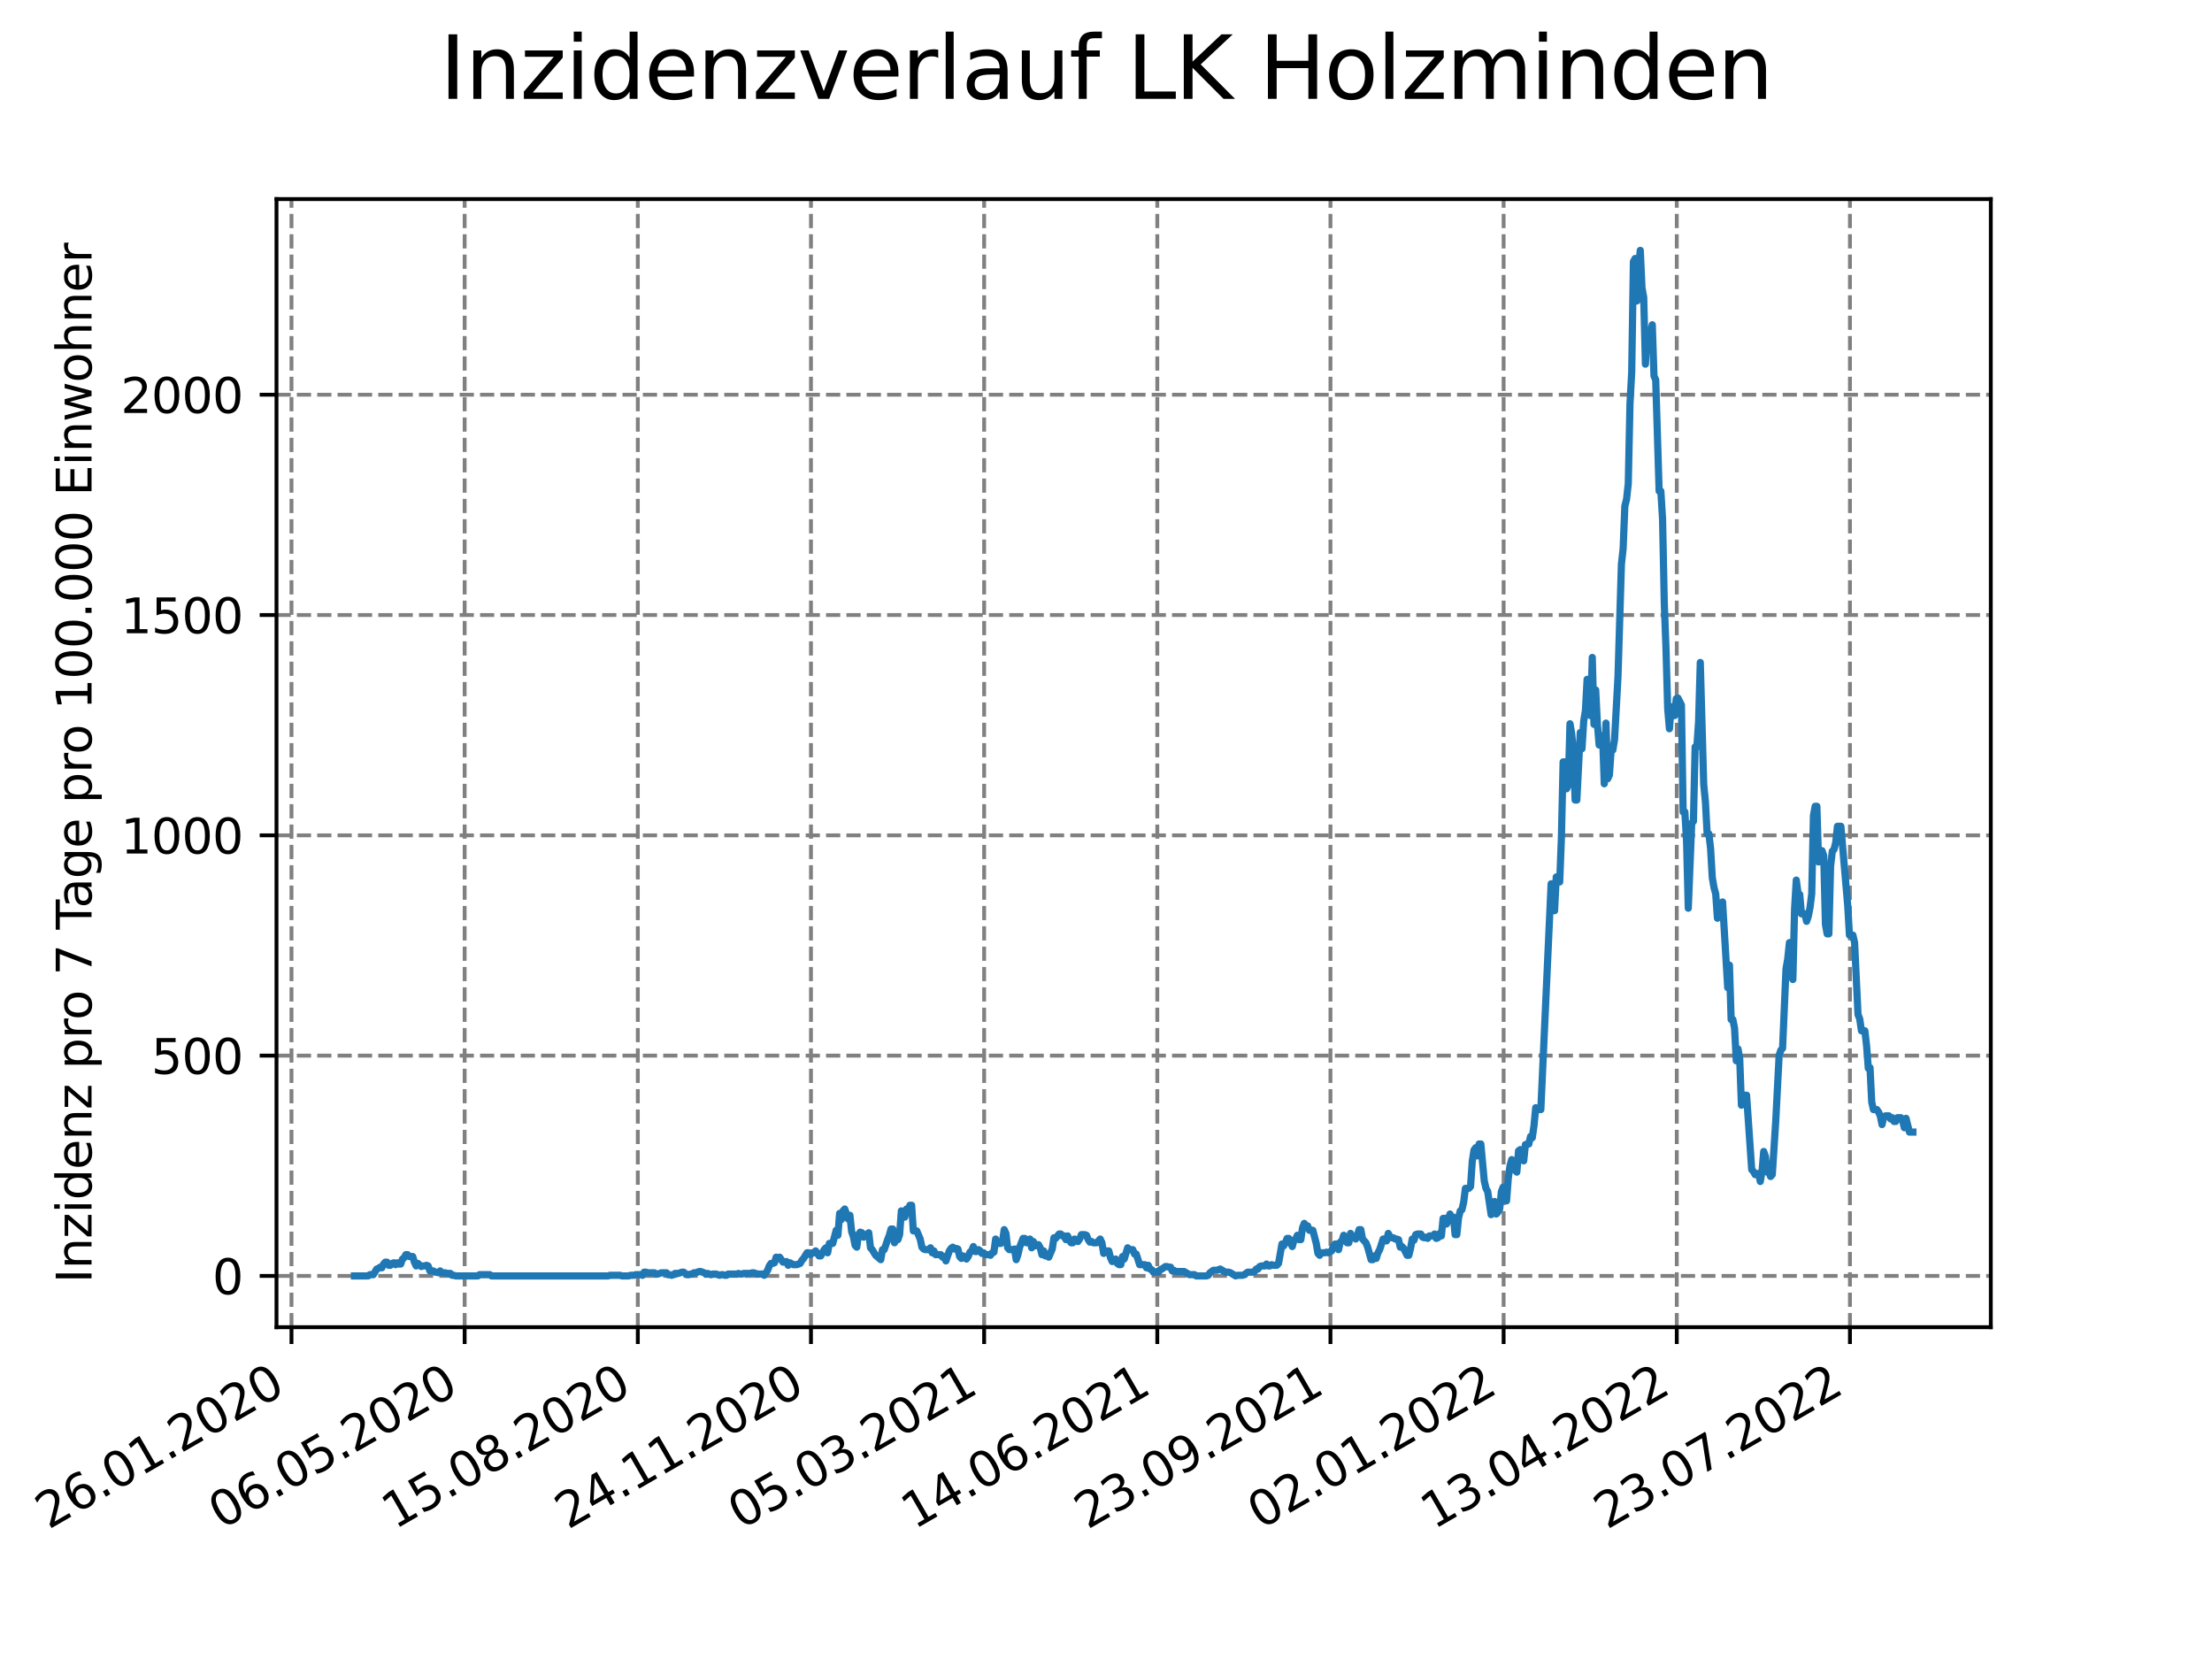 <?xml version="1.0" encoding="utf-8" standalone="no"?>
<!DOCTYPE svg PUBLIC "-//W3C//DTD SVG 1.1//EN"
  "http://www.w3.org/Graphics/SVG/1.1/DTD/svg11.dtd">
<svg xmlns:xlink="http://www.w3.org/1999/xlink" width="460.8pt" height="345.6pt" viewBox="0 0 460.8 345.6" xmlns="http://www.w3.org/2000/svg" version="1.1">
 <defs>
  <style type="text/css">*{stroke-linejoin: round; stroke-linecap: butt}</style>
 </defs>
 <g id="figure_1">
  <g id="patch_1">
   <path d="M 0 345.6 
L 460.8 345.6 
L 460.8 0 
L 0 0 
z
" style="fill: #ffffff"/>
  </g>
  <g id="axes_1">
   <g id="patch_2">
    <path d="M 57.6 276.48 
L 414.72 276.48 
L 414.72 41.472 
L 57.6 41.472 
z
" style="fill: #ffffff"/>
   </g>
   <g id="matplotlib.axis_1">
    <g id="xtick_1">
     <g id="line2d_1">
      <path d="M 60.722 276.48 
L 60.722 41.472 
" clip-path="url(#pe67f1ae8b0)" style="fill: none; stroke-dasharray: 2.96,1.28; stroke-dashoffset: 0; stroke: #808080; stroke-width: 0.8"/>
     </g>
     <g id="line2d_2">
      <defs>
       <path id="m064f3cd9ac" d="M 0 0 
L 0 3.5 
" style="stroke: #000000; stroke-width: 0.8"/>
      </defs>
      <g>
       <use xlink:href="#m064f3cd9ac" x="60.722" y="276.48" style="stroke: #000000; stroke-width: 0.8"/>
      </g>
     </g>
     <g id="text_1">
      <!-- 26.01.2020 -->
      <g transform="translate(10.097 318.689)rotate(-30)scale(0.1 -0.1)">
       <defs>
        <path id="DejaVuSans-32" d="M 1228 531 
L 3431 531 
L 3431 0 
L 469 0 
L 469 531 
Q 828 903 1448 1529 
Q 2069 2156 2228 2338 
Q 2531 2678 2651 2914 
Q 2772 3150 2772 3378 
Q 2772 3750 2511 3984 
Q 2250 4219 1831 4219 
Q 1534 4219 1204 4116 
Q 875 4013 500 3803 
L 500 4441 
Q 881 4594 1212 4672 
Q 1544 4750 1819 4750 
Q 2544 4750 2975 4387 
Q 3406 4025 3406 3419 
Q 3406 3131 3298 2873 
Q 3191 2616 2906 2266 
Q 2828 2175 2409 1742 
Q 1991 1309 1228 531 
z
" transform="scale(0.016)"/>
        <path id="DejaVuSans-36" d="M 2113 2584 
Q 1688 2584 1439 2293 
Q 1191 2003 1191 1497 
Q 1191 994 1439 701 
Q 1688 409 2113 409 
Q 2538 409 2786 701 
Q 3034 994 3034 1497 
Q 3034 2003 2786 2293 
Q 2538 2584 2113 2584 
z
M 3366 4563 
L 3366 3988 
Q 3128 4100 2886 4159 
Q 2644 4219 2406 4219 
Q 1781 4219 1451 3797 
Q 1122 3375 1075 2522 
Q 1259 2794 1537 2939 
Q 1816 3084 2150 3084 
Q 2853 3084 3261 2657 
Q 3669 2231 3669 1497 
Q 3669 778 3244 343 
Q 2819 -91 2113 -91 
Q 1303 -91 875 529 
Q 447 1150 447 2328 
Q 447 3434 972 4092 
Q 1497 4750 2381 4750 
Q 2619 4750 2861 4703 
Q 3103 4656 3366 4563 
z
" transform="scale(0.016)"/>
        <path id="DejaVuSans-2e" d="M 684 794 
L 1344 794 
L 1344 0 
L 684 0 
L 684 794 
z
" transform="scale(0.016)"/>
        <path id="DejaVuSans-30" d="M 2034 4250 
Q 1547 4250 1301 3770 
Q 1056 3291 1056 2328 
Q 1056 1369 1301 889 
Q 1547 409 2034 409 
Q 2525 409 2770 889 
Q 3016 1369 3016 2328 
Q 3016 3291 2770 3770 
Q 2525 4250 2034 4250 
z
M 2034 4750 
Q 2819 4750 3233 4129 
Q 3647 3509 3647 2328 
Q 3647 1150 3233 529 
Q 2819 -91 2034 -91 
Q 1250 -91 836 529 
Q 422 1150 422 2328 
Q 422 3509 836 4129 
Q 1250 4750 2034 4750 
z
" transform="scale(0.016)"/>
        <path id="DejaVuSans-31" d="M 794 531 
L 1825 531 
L 1825 4091 
L 703 3866 
L 703 4441 
L 1819 4666 
L 2450 4666 
L 2450 531 
L 3481 531 
L 3481 0 
L 794 0 
L 794 531 
z
" transform="scale(0.016)"/>
       </defs>
       <use xlink:href="#DejaVuSans-32"/>
       <use xlink:href="#DejaVuSans-36" x="63.623"/>
       <use xlink:href="#DejaVuSans-2e" x="127.246"/>
       <use xlink:href="#DejaVuSans-30" x="159.033"/>
       <use xlink:href="#DejaVuSans-31" x="222.656"/>
       <use xlink:href="#DejaVuSans-2e" x="286.279"/>
       <use xlink:href="#DejaVuSans-32" x="318.066"/>
       <use xlink:href="#DejaVuSans-30" x="381.689"/>
       <use xlink:href="#DejaVuSans-32" x="445.312"/>
       <use xlink:href="#DejaVuSans-30" x="508.936"/>
      </g>
     </g>
    </g>
    <g id="xtick_2">
     <g id="line2d_3">
      <path d="M 96.795 276.48 
L 96.795 41.472 
" clip-path="url(#pe67f1ae8b0)" style="fill: none; stroke-dasharray: 2.96,1.28; stroke-dashoffset: 0; stroke: #808080; stroke-width: 0.8"/>
     </g>
     <g id="line2d_4">
      <g>
       <use xlink:href="#m064f3cd9ac" x="96.795" y="276.48" style="stroke: #000000; stroke-width: 0.8"/>
      </g>
     </g>
     <g id="text_2">
      <!-- 06.05.2020 -->
      <g transform="translate(46.17 318.689)rotate(-30)scale(0.1 -0.1)">
       <defs>
        <path id="DejaVuSans-35" d="M 691 4666 
L 3169 4666 
L 3169 4134 
L 1269 4134 
L 1269 2991 
Q 1406 3038 1543 3061 
Q 1681 3084 1819 3084 
Q 2600 3084 3056 2656 
Q 3513 2228 3513 1497 
Q 3513 744 3044 326 
Q 2575 -91 1722 -91 
Q 1428 -91 1123 -41 
Q 819 9 494 109 
L 494 744 
Q 775 591 1075 516 
Q 1375 441 1709 441 
Q 2250 441 2565 725 
Q 2881 1009 2881 1497 
Q 2881 1984 2565 2268 
Q 2250 2553 1709 2553 
Q 1456 2553 1204 2497 
Q 953 2441 691 2322 
L 691 4666 
z
" transform="scale(0.016)"/>
       </defs>
       <use xlink:href="#DejaVuSans-30"/>
       <use xlink:href="#DejaVuSans-36" x="63.623"/>
       <use xlink:href="#DejaVuSans-2e" x="127.246"/>
       <use xlink:href="#DejaVuSans-30" x="159.033"/>
       <use xlink:href="#DejaVuSans-35" x="222.656"/>
       <use xlink:href="#DejaVuSans-2e" x="286.279"/>
       <use xlink:href="#DejaVuSans-32" x="318.066"/>
       <use xlink:href="#DejaVuSans-30" x="381.689"/>
       <use xlink:href="#DejaVuSans-32" x="445.312"/>
       <use xlink:href="#DejaVuSans-30" x="508.936"/>
      </g>
     </g>
    </g>
    <g id="xtick_3">
     <g id="line2d_5">
      <path d="M 132.868 276.48 
L 132.868 41.472 
" clip-path="url(#pe67f1ae8b0)" style="fill: none; stroke-dasharray: 2.96,1.28; stroke-dashoffset: 0; stroke: #808080; stroke-width: 0.8"/>
     </g>
     <g id="line2d_6">
      <g>
       <use xlink:href="#m064f3cd9ac" x="132.868" y="276.48" style="stroke: #000000; stroke-width: 0.8"/>
      </g>
     </g>
     <g id="text_3">
      <!-- 15.08.2020 -->
      <g transform="translate(82.242 318.689)rotate(-30)scale(0.1 -0.1)">
       <defs>
        <path id="DejaVuSans-38" d="M 2034 2216 
Q 1584 2216 1326 1975 
Q 1069 1734 1069 1313 
Q 1069 891 1326 650 
Q 1584 409 2034 409 
Q 2484 409 2743 651 
Q 3003 894 3003 1313 
Q 3003 1734 2745 1975 
Q 2488 2216 2034 2216 
z
M 1403 2484 
Q 997 2584 770 2862 
Q 544 3141 544 3541 
Q 544 4100 942 4425 
Q 1341 4750 2034 4750 
Q 2731 4750 3128 4425 
Q 3525 4100 3525 3541 
Q 3525 3141 3298 2862 
Q 3072 2584 2669 2484 
Q 3125 2378 3379 2068 
Q 3634 1759 3634 1313 
Q 3634 634 3220 271 
Q 2806 -91 2034 -91 
Q 1263 -91 848 271 
Q 434 634 434 1313 
Q 434 1759 690 2068 
Q 947 2378 1403 2484 
z
M 1172 3481 
Q 1172 3119 1398 2916 
Q 1625 2713 2034 2713 
Q 2441 2713 2670 2916 
Q 2900 3119 2900 3481 
Q 2900 3844 2670 4047 
Q 2441 4250 2034 4250 
Q 1625 4250 1398 4047 
Q 1172 3844 1172 3481 
z
" transform="scale(0.016)"/>
       </defs>
       <use xlink:href="#DejaVuSans-31"/>
       <use xlink:href="#DejaVuSans-35" x="63.623"/>
       <use xlink:href="#DejaVuSans-2e" x="127.246"/>
       <use xlink:href="#DejaVuSans-30" x="159.033"/>
       <use xlink:href="#DejaVuSans-38" x="222.656"/>
       <use xlink:href="#DejaVuSans-2e" x="286.279"/>
       <use xlink:href="#DejaVuSans-32" x="318.066"/>
       <use xlink:href="#DejaVuSans-30" x="381.689"/>
       <use xlink:href="#DejaVuSans-32" x="445.312"/>
       <use xlink:href="#DejaVuSans-30" x="508.936"/>
      </g>
     </g>
    </g>
    <g id="xtick_4">
     <g id="line2d_7">
      <path d="M 168.94 276.48 
L 168.94 41.472 
" clip-path="url(#pe67f1ae8b0)" style="fill: none; stroke-dasharray: 2.96,1.28; stroke-dashoffset: 0; stroke: #808080; stroke-width: 0.8"/>
     </g>
     <g id="line2d_8">
      <g>
       <use xlink:href="#m064f3cd9ac" x="168.94" y="276.48" style="stroke: #000000; stroke-width: 0.8"/>
      </g>
     </g>
     <g id="text_4">
      <!-- 24.11.2020 -->
      <g transform="translate(118.315 318.689)rotate(-30)scale(0.1 -0.1)">
       <defs>
        <path id="DejaVuSans-34" d="M 2419 4116 
L 825 1625 
L 2419 1625 
L 2419 4116 
z
M 2253 4666 
L 3047 4666 
L 3047 1625 
L 3713 1625 
L 3713 1100 
L 3047 1100 
L 3047 0 
L 2419 0 
L 2419 1100 
L 313 1100 
L 313 1709 
L 2253 4666 
z
" transform="scale(0.016)"/>
       </defs>
       <use xlink:href="#DejaVuSans-32"/>
       <use xlink:href="#DejaVuSans-34" x="63.623"/>
       <use xlink:href="#DejaVuSans-2e" x="127.246"/>
       <use xlink:href="#DejaVuSans-31" x="159.033"/>
       <use xlink:href="#DejaVuSans-31" x="222.656"/>
       <use xlink:href="#DejaVuSans-2e" x="286.279"/>
       <use xlink:href="#DejaVuSans-32" x="318.066"/>
       <use xlink:href="#DejaVuSans-30" x="381.689"/>
       <use xlink:href="#DejaVuSans-32" x="445.312"/>
       <use xlink:href="#DejaVuSans-30" x="508.936"/>
      </g>
     </g>
    </g>
    <g id="xtick_5">
     <g id="line2d_9">
      <path d="M 205.013 276.48 
L 205.013 41.472 
" clip-path="url(#pe67f1ae8b0)" style="fill: none; stroke-dasharray: 2.96,1.28; stroke-dashoffset: 0; stroke: #808080; stroke-width: 0.8"/>
     </g>
     <g id="line2d_10">
      <g>
       <use xlink:href="#m064f3cd9ac" x="205.013" y="276.48" style="stroke: #000000; stroke-width: 0.8"/>
      </g>
     </g>
     <g id="text_5">
      <!-- 05.03.2021 -->
      <g transform="translate(154.388 318.689)rotate(-30)scale(0.1 -0.1)">
       <defs>
        <path id="DejaVuSans-33" d="M 2597 2516 
Q 3050 2419 3304 2112 
Q 3559 1806 3559 1356 
Q 3559 666 3084 287 
Q 2609 -91 1734 -91 
Q 1441 -91 1130 -33 
Q 819 25 488 141 
L 488 750 
Q 750 597 1062 519 
Q 1375 441 1716 441 
Q 2309 441 2620 675 
Q 2931 909 2931 1356 
Q 2931 1769 2642 2001 
Q 2353 2234 1838 2234 
L 1294 2234 
L 1294 2753 
L 1863 2753 
Q 2328 2753 2575 2939 
Q 2822 3125 2822 3475 
Q 2822 3834 2567 4026 
Q 2313 4219 1838 4219 
Q 1578 4219 1281 4162 
Q 984 4106 628 3988 
L 628 4550 
Q 988 4650 1302 4700 
Q 1616 4750 1894 4750 
Q 2613 4750 3031 4423 
Q 3450 4097 3450 3541 
Q 3450 3153 3228 2886 
Q 3006 2619 2597 2516 
z
" transform="scale(0.016)"/>
       </defs>
       <use xlink:href="#DejaVuSans-30"/>
       <use xlink:href="#DejaVuSans-35" x="63.623"/>
       <use xlink:href="#DejaVuSans-2e" x="127.246"/>
       <use xlink:href="#DejaVuSans-30" x="159.033"/>
       <use xlink:href="#DejaVuSans-33" x="222.656"/>
       <use xlink:href="#DejaVuSans-2e" x="286.279"/>
       <use xlink:href="#DejaVuSans-32" x="318.066"/>
       <use xlink:href="#DejaVuSans-30" x="381.689"/>
       <use xlink:href="#DejaVuSans-32" x="445.312"/>
       <use xlink:href="#DejaVuSans-31" x="508.936"/>
      </g>
     </g>
    </g>
    <g id="xtick_6">
     <g id="line2d_11">
      <path d="M 241.086 276.48 
L 241.086 41.472 
" clip-path="url(#pe67f1ae8b0)" style="fill: none; stroke-dasharray: 2.96,1.28; stroke-dashoffset: 0; stroke: #808080; stroke-width: 0.8"/>
     </g>
     <g id="line2d_12">
      <g>
       <use xlink:href="#m064f3cd9ac" x="241.086" y="276.48" style="stroke: #000000; stroke-width: 0.8"/>
      </g>
     </g>
     <g id="text_6">
      <!-- 14.06.2021 -->
      <g transform="translate(190.461 318.689)rotate(-30)scale(0.1 -0.1)">
       <use xlink:href="#DejaVuSans-31"/>
       <use xlink:href="#DejaVuSans-34" x="63.623"/>
       <use xlink:href="#DejaVuSans-2e" x="127.246"/>
       <use xlink:href="#DejaVuSans-30" x="159.033"/>
       <use xlink:href="#DejaVuSans-36" x="222.656"/>
       <use xlink:href="#DejaVuSans-2e" x="286.279"/>
       <use xlink:href="#DejaVuSans-32" x="318.066"/>
       <use xlink:href="#DejaVuSans-30" x="381.689"/>
       <use xlink:href="#DejaVuSans-32" x="445.312"/>
       <use xlink:href="#DejaVuSans-31" x="508.936"/>
      </g>
     </g>
    </g>
    <g id="xtick_7">
     <g id="line2d_13">
      <path d="M 277.159 276.48 
L 277.159 41.472 
" clip-path="url(#pe67f1ae8b0)" style="fill: none; stroke-dasharray: 2.96,1.28; stroke-dashoffset: 0; stroke: #808080; stroke-width: 0.8"/>
     </g>
     <g id="line2d_14">
      <g>
       <use xlink:href="#m064f3cd9ac" x="277.159" y="276.48" style="stroke: #000000; stroke-width: 0.8"/>
      </g>
     </g>
     <g id="text_7">
      <!-- 23.09.2021 -->
      <g transform="translate(226.533 318.689)rotate(-30)scale(0.1 -0.1)">
       <defs>
        <path id="DejaVuSans-39" d="M 703 97 
L 703 672 
Q 941 559 1184 500 
Q 1428 441 1663 441 
Q 2288 441 2617 861 
Q 2947 1281 2994 2138 
Q 2813 1869 2534 1725 
Q 2256 1581 1919 1581 
Q 1219 1581 811 2004 
Q 403 2428 403 3163 
Q 403 3881 828 4315 
Q 1253 4750 1959 4750 
Q 2769 4750 3195 4129 
Q 3622 3509 3622 2328 
Q 3622 1225 3098 567 
Q 2575 -91 1691 -91 
Q 1453 -91 1209 -44 
Q 966 3 703 97 
z
M 1959 2075 
Q 2384 2075 2632 2365 
Q 2881 2656 2881 3163 
Q 2881 3666 2632 3958 
Q 2384 4250 1959 4250 
Q 1534 4250 1286 3958 
Q 1038 3666 1038 3163 
Q 1038 2656 1286 2365 
Q 1534 2075 1959 2075 
z
" transform="scale(0.016)"/>
       </defs>
       <use xlink:href="#DejaVuSans-32"/>
       <use xlink:href="#DejaVuSans-33" x="63.623"/>
       <use xlink:href="#DejaVuSans-2e" x="127.246"/>
       <use xlink:href="#DejaVuSans-30" x="159.033"/>
       <use xlink:href="#DejaVuSans-39" x="222.656"/>
       <use xlink:href="#DejaVuSans-2e" x="286.279"/>
       <use xlink:href="#DejaVuSans-32" x="318.066"/>
       <use xlink:href="#DejaVuSans-30" x="381.689"/>
       <use xlink:href="#DejaVuSans-32" x="445.312"/>
       <use xlink:href="#DejaVuSans-31" x="508.936"/>
      </g>
     </g>
    </g>
    <g id="xtick_8">
     <g id="line2d_15">
      <path d="M 313.231 276.48 
L 313.231 41.472 
" clip-path="url(#pe67f1ae8b0)" style="fill: none; stroke-dasharray: 2.96,1.28; stroke-dashoffset: 0; stroke: #808080; stroke-width: 0.8"/>
     </g>
     <g id="line2d_16">
      <g>
       <use xlink:href="#m064f3cd9ac" x="313.231" y="276.48" style="stroke: #000000; stroke-width: 0.8"/>
      </g>
     </g>
     <g id="text_8">
      <!-- 02.01.2022 -->
      <g transform="translate(262.606 318.689)rotate(-30)scale(0.1 -0.1)">
       <use xlink:href="#DejaVuSans-30"/>
       <use xlink:href="#DejaVuSans-32" x="63.623"/>
       <use xlink:href="#DejaVuSans-2e" x="127.246"/>
       <use xlink:href="#DejaVuSans-30" x="159.033"/>
       <use xlink:href="#DejaVuSans-31" x="222.656"/>
       <use xlink:href="#DejaVuSans-2e" x="286.279"/>
       <use xlink:href="#DejaVuSans-32" x="318.066"/>
       <use xlink:href="#DejaVuSans-30" x="381.689"/>
       <use xlink:href="#DejaVuSans-32" x="445.312"/>
       <use xlink:href="#DejaVuSans-32" x="508.936"/>
      </g>
     </g>
    </g>
    <g id="xtick_9">
     <g id="line2d_17">
      <path d="M 349.304 276.48 
L 349.304 41.472 
" clip-path="url(#pe67f1ae8b0)" style="fill: none; stroke-dasharray: 2.96,1.28; stroke-dashoffset: 0; stroke: #808080; stroke-width: 0.8"/>
     </g>
     <g id="line2d_18">
      <g>
       <use xlink:href="#m064f3cd9ac" x="349.304" y="276.48" style="stroke: #000000; stroke-width: 0.8"/>
      </g>
     </g>
     <g id="text_9">
      <!-- 13.04.2022 -->
      <g transform="translate(298.679 318.689)rotate(-30)scale(0.1 -0.1)">
       <use xlink:href="#DejaVuSans-31"/>
       <use xlink:href="#DejaVuSans-33" x="63.623"/>
       <use xlink:href="#DejaVuSans-2e" x="127.246"/>
       <use xlink:href="#DejaVuSans-30" x="159.033"/>
       <use xlink:href="#DejaVuSans-34" x="222.656"/>
       <use xlink:href="#DejaVuSans-2e" x="286.279"/>
       <use xlink:href="#DejaVuSans-32" x="318.066"/>
       <use xlink:href="#DejaVuSans-30" x="381.689"/>
       <use xlink:href="#DejaVuSans-32" x="445.312"/>
       <use xlink:href="#DejaVuSans-32" x="508.936"/>
      </g>
     </g>
    </g>
    <g id="xtick_10">
     <g id="line2d_19">
      <path d="M 385.377 276.48 
L 385.377 41.472 
" clip-path="url(#pe67f1ae8b0)" style="fill: none; stroke-dasharray: 2.96,1.28; stroke-dashoffset: 0; stroke: #808080; stroke-width: 0.8"/>
     </g>
     <g id="line2d_20">
      <g>
       <use xlink:href="#m064f3cd9ac" x="385.377" y="276.48" style="stroke: #000000; stroke-width: 0.8"/>
      </g>
     </g>
     <g id="text_10">
      <!-- 23.07.2022 -->
      <g transform="translate(334.751 318.689)rotate(-30)scale(0.1 -0.1)">
       <defs>
        <path id="DejaVuSans-37" d="M 525 4666 
L 3525 4666 
L 3525 4397 
L 1831 0 
L 1172 0 
L 2766 4134 
L 525 4134 
L 525 4666 
z
" transform="scale(0.016)"/>
       </defs>
       <use xlink:href="#DejaVuSans-32"/>
       <use xlink:href="#DejaVuSans-33" x="63.623"/>
       <use xlink:href="#DejaVuSans-2e" x="127.246"/>
       <use xlink:href="#DejaVuSans-30" x="159.033"/>
       <use xlink:href="#DejaVuSans-37" x="222.656"/>
       <use xlink:href="#DejaVuSans-2e" x="286.279"/>
       <use xlink:href="#DejaVuSans-32" x="318.066"/>
       <use xlink:href="#DejaVuSans-30" x="381.689"/>
       <use xlink:href="#DejaVuSans-32" x="445.312"/>
       <use xlink:href="#DejaVuSans-32" x="508.936"/>
      </g>
     </g>
    </g>
   </g>
   <g id="matplotlib.axis_2">
    <g id="ytick_1">
     <g id="line2d_21">
      <path d="M 57.6 265.798 
L 414.72 265.798 
" clip-path="url(#pe67f1ae8b0)" style="fill: none; stroke-dasharray: 2.96,1.28; stroke-dashoffset: 0; stroke: #808080; stroke-width: 0.8"/>
     </g>
     <g id="line2d_22">
      <defs>
       <path id="m43313825c8" d="M 0 0 
L -3.5 0 
" style="stroke: #000000; stroke-width: 0.8"/>
      </defs>
      <g>
       <use xlink:href="#m43313825c8" x="57.6" y="265.798" style="stroke: #000000; stroke-width: 0.8"/>
      </g>
     </g>
     <g id="text_11">
      <!-- 0 -->
      <g transform="translate(44.237 269.597)scale(0.1 -0.1)">
       <use xlink:href="#DejaVuSans-30"/>
      </g>
     </g>
    </g>
    <g id="ytick_2">
     <g id="line2d_23">
      <path d="M 57.6 219.905 
L 414.72 219.905 
" clip-path="url(#pe67f1ae8b0)" style="fill: none; stroke-dasharray: 2.96,1.28; stroke-dashoffset: 0; stroke: #808080; stroke-width: 0.8"/>
     </g>
     <g id="line2d_24">
      <g>
       <use xlink:href="#m43313825c8" x="57.6" y="219.905" style="stroke: #000000; stroke-width: 0.8"/>
      </g>
     </g>
     <g id="text_12">
      <!-- 500 -->
      <g transform="translate(31.512 223.704)scale(0.1 -0.1)">
       <use xlink:href="#DejaVuSans-35"/>
       <use xlink:href="#DejaVuSans-30" x="63.623"/>
       <use xlink:href="#DejaVuSans-30" x="127.246"/>
      </g>
     </g>
    </g>
    <g id="ytick_3">
     <g id="line2d_25">
      <path d="M 57.6 174.012 
L 414.72 174.012 
" clip-path="url(#pe67f1ae8b0)" style="fill: none; stroke-dasharray: 2.96,1.28; stroke-dashoffset: 0; stroke: #808080; stroke-width: 0.8"/>
     </g>
     <g id="line2d_26">
      <g>
       <use xlink:href="#m43313825c8" x="57.6" y="174.012" style="stroke: #000000; stroke-width: 0.8"/>
      </g>
     </g>
     <g id="text_13">
      <!-- 1000 -->
      <g transform="translate(25.15 177.811)scale(0.1 -0.1)">
       <use xlink:href="#DejaVuSans-31"/>
       <use xlink:href="#DejaVuSans-30" x="63.623"/>
       <use xlink:href="#DejaVuSans-30" x="127.246"/>
       <use xlink:href="#DejaVuSans-30" x="190.869"/>
      </g>
     </g>
    </g>
    <g id="ytick_4">
     <g id="line2d_27">
      <path d="M 57.6 128.119 
L 414.72 128.119 
" clip-path="url(#pe67f1ae8b0)" style="fill: none; stroke-dasharray: 2.96,1.28; stroke-dashoffset: 0; stroke: #808080; stroke-width: 0.8"/>
     </g>
     <g id="line2d_28">
      <g>
       <use xlink:href="#m43313825c8" x="57.6" y="128.119" style="stroke: #000000; stroke-width: 0.8"/>
      </g>
     </g>
     <g id="text_14">
      <!-- 1500 -->
      <g transform="translate(25.15 131.918)scale(0.1 -0.1)">
       <use xlink:href="#DejaVuSans-31"/>
       <use xlink:href="#DejaVuSans-35" x="63.623"/>
       <use xlink:href="#DejaVuSans-30" x="127.246"/>
       <use xlink:href="#DejaVuSans-30" x="190.869"/>
      </g>
     </g>
    </g>
    <g id="ytick_5">
     <g id="line2d_29">
      <path d="M 57.6 82.226 
L 414.72 82.226 
" clip-path="url(#pe67f1ae8b0)" style="fill: none; stroke-dasharray: 2.96,1.28; stroke-dashoffset: 0; stroke: #808080; stroke-width: 0.8"/>
     </g>
     <g id="line2d_30">
      <g>
       <use xlink:href="#m43313825c8" x="57.6" y="82.226" style="stroke: #000000; stroke-width: 0.8"/>
      </g>
     </g>
     <g id="text_15">
      <!-- 2000 -->
      <g transform="translate(25.15 86.025)scale(0.1 -0.1)">
       <use xlink:href="#DejaVuSans-32"/>
       <use xlink:href="#DejaVuSans-30" x="63.623"/>
       <use xlink:href="#DejaVuSans-30" x="127.246"/>
       <use xlink:href="#DejaVuSans-30" x="190.869"/>
      </g>
     </g>
    </g>
    <g id="text_16">
     <!-- Inzidenz pro 7 Tage pro 100.000 Einwohner -->
     <g transform="translate(19.07 267.301)rotate(-90)scale(0.1 -0.1)">
      <defs>
       <path id="DejaVuSans-49" d="M 628 4666 
L 1259 4666 
L 1259 0 
L 628 0 
L 628 4666 
z
" transform="scale(0.016)"/>
       <path id="DejaVuSans-6e" d="M 3513 2113 
L 3513 0 
L 2938 0 
L 2938 2094 
Q 2938 2591 2744 2837 
Q 2550 3084 2163 3084 
Q 1697 3084 1428 2787 
Q 1159 2491 1159 1978 
L 1159 0 
L 581 0 
L 581 3500 
L 1159 3500 
L 1159 2956 
Q 1366 3272 1645 3428 
Q 1925 3584 2291 3584 
Q 2894 3584 3203 3211 
Q 3513 2838 3513 2113 
z
" transform="scale(0.016)"/>
       <path id="DejaVuSans-7a" d="M 353 3500 
L 3084 3500 
L 3084 2975 
L 922 459 
L 3084 459 
L 3084 0 
L 275 0 
L 275 525 
L 2438 3041 
L 353 3041 
L 353 3500 
z
" transform="scale(0.016)"/>
       <path id="DejaVuSans-69" d="M 603 3500 
L 1178 3500 
L 1178 0 
L 603 0 
L 603 3500 
z
M 603 4863 
L 1178 4863 
L 1178 4134 
L 603 4134 
L 603 4863 
z
" transform="scale(0.016)"/>
       <path id="DejaVuSans-64" d="M 2906 2969 
L 2906 4863 
L 3481 4863 
L 3481 0 
L 2906 0 
L 2906 525 
Q 2725 213 2448 61 
Q 2172 -91 1784 -91 
Q 1150 -91 751 415 
Q 353 922 353 1747 
Q 353 2572 751 3078 
Q 1150 3584 1784 3584 
Q 2172 3584 2448 3432 
Q 2725 3281 2906 2969 
z
M 947 1747 
Q 947 1113 1208 752 
Q 1469 391 1925 391 
Q 2381 391 2643 752 
Q 2906 1113 2906 1747 
Q 2906 2381 2643 2742 
Q 2381 3103 1925 3103 
Q 1469 3103 1208 2742 
Q 947 2381 947 1747 
z
" transform="scale(0.016)"/>
       <path id="DejaVuSans-65" d="M 3597 1894 
L 3597 1613 
L 953 1613 
Q 991 1019 1311 708 
Q 1631 397 2203 397 
Q 2534 397 2845 478 
Q 3156 559 3463 722 
L 3463 178 
Q 3153 47 2828 -22 
Q 2503 -91 2169 -91 
Q 1331 -91 842 396 
Q 353 884 353 1716 
Q 353 2575 817 3079 
Q 1281 3584 2069 3584 
Q 2775 3584 3186 3129 
Q 3597 2675 3597 1894 
z
M 3022 2063 
Q 3016 2534 2758 2815 
Q 2500 3097 2075 3097 
Q 1594 3097 1305 2825 
Q 1016 2553 972 2059 
L 3022 2063 
z
" transform="scale(0.016)"/>
       <path id="DejaVuSans-20" transform="scale(0.016)"/>
       <path id="DejaVuSans-70" d="M 1159 525 
L 1159 -1331 
L 581 -1331 
L 581 3500 
L 1159 3500 
L 1159 2969 
Q 1341 3281 1617 3432 
Q 1894 3584 2278 3584 
Q 2916 3584 3314 3078 
Q 3713 2572 3713 1747 
Q 3713 922 3314 415 
Q 2916 -91 2278 -91 
Q 1894 -91 1617 61 
Q 1341 213 1159 525 
z
M 3116 1747 
Q 3116 2381 2855 2742 
Q 2594 3103 2138 3103 
Q 1681 3103 1420 2742 
Q 1159 2381 1159 1747 
Q 1159 1113 1420 752 
Q 1681 391 2138 391 
Q 2594 391 2855 752 
Q 3116 1113 3116 1747 
z
" transform="scale(0.016)"/>
       <path id="DejaVuSans-72" d="M 2631 2963 
Q 2534 3019 2420 3045 
Q 2306 3072 2169 3072 
Q 1681 3072 1420 2755 
Q 1159 2438 1159 1844 
L 1159 0 
L 581 0 
L 581 3500 
L 1159 3500 
L 1159 2956 
Q 1341 3275 1631 3429 
Q 1922 3584 2338 3584 
Q 2397 3584 2469 3576 
Q 2541 3569 2628 3553 
L 2631 2963 
z
" transform="scale(0.016)"/>
       <path id="DejaVuSans-6f" d="M 1959 3097 
Q 1497 3097 1228 2736 
Q 959 2375 959 1747 
Q 959 1119 1226 758 
Q 1494 397 1959 397 
Q 2419 397 2687 759 
Q 2956 1122 2956 1747 
Q 2956 2369 2687 2733 
Q 2419 3097 1959 3097 
z
M 1959 3584 
Q 2709 3584 3137 3096 
Q 3566 2609 3566 1747 
Q 3566 888 3137 398 
Q 2709 -91 1959 -91 
Q 1206 -91 779 398 
Q 353 888 353 1747 
Q 353 2609 779 3096 
Q 1206 3584 1959 3584 
z
" transform="scale(0.016)"/>
       <path id="DejaVuSans-54" d="M -19 4666 
L 3928 4666 
L 3928 4134 
L 2272 4134 
L 2272 0 
L 1638 0 
L 1638 4134 
L -19 4134 
L -19 4666 
z
" transform="scale(0.016)"/>
       <path id="DejaVuSans-61" d="M 2194 1759 
Q 1497 1759 1228 1600 
Q 959 1441 959 1056 
Q 959 750 1161 570 
Q 1363 391 1709 391 
Q 2188 391 2477 730 
Q 2766 1069 2766 1631 
L 2766 1759 
L 2194 1759 
z
M 3341 1997 
L 3341 0 
L 2766 0 
L 2766 531 
Q 2569 213 2275 61 
Q 1981 -91 1556 -91 
Q 1019 -91 701 211 
Q 384 513 384 1019 
Q 384 1609 779 1909 
Q 1175 2209 1959 2209 
L 2766 2209 
L 2766 2266 
Q 2766 2663 2505 2880 
Q 2244 3097 1772 3097 
Q 1472 3097 1187 3025 
Q 903 2953 641 2809 
L 641 3341 
Q 956 3463 1253 3523 
Q 1550 3584 1831 3584 
Q 2591 3584 2966 3190 
Q 3341 2797 3341 1997 
z
" transform="scale(0.016)"/>
       <path id="DejaVuSans-67" d="M 2906 1791 
Q 2906 2416 2648 2759 
Q 2391 3103 1925 3103 
Q 1463 3103 1205 2759 
Q 947 2416 947 1791 
Q 947 1169 1205 825 
Q 1463 481 1925 481 
Q 2391 481 2648 825 
Q 2906 1169 2906 1791 
z
M 3481 434 
Q 3481 -459 3084 -895 
Q 2688 -1331 1869 -1331 
Q 1566 -1331 1297 -1286 
Q 1028 -1241 775 -1147 
L 775 -588 
Q 1028 -725 1275 -790 
Q 1522 -856 1778 -856 
Q 2344 -856 2625 -561 
Q 2906 -266 2906 331 
L 2906 616 
Q 2728 306 2450 153 
Q 2172 0 1784 0 
Q 1141 0 747 490 
Q 353 981 353 1791 
Q 353 2603 747 3093 
Q 1141 3584 1784 3584 
Q 2172 3584 2450 3431 
Q 2728 3278 2906 2969 
L 2906 3500 
L 3481 3500 
L 3481 434 
z
" transform="scale(0.016)"/>
       <path id="DejaVuSans-45" d="M 628 4666 
L 3578 4666 
L 3578 4134 
L 1259 4134 
L 1259 2753 
L 3481 2753 
L 3481 2222 
L 1259 2222 
L 1259 531 
L 3634 531 
L 3634 0 
L 628 0 
L 628 4666 
z
" transform="scale(0.016)"/>
       <path id="DejaVuSans-77" d="M 269 3500 
L 844 3500 
L 1563 769 
L 2278 3500 
L 2956 3500 
L 3675 769 
L 4391 3500 
L 4966 3500 
L 4050 0 
L 3372 0 
L 2619 2869 
L 1863 0 
L 1184 0 
L 269 3500 
z
" transform="scale(0.016)"/>
       <path id="DejaVuSans-68" d="M 3513 2113 
L 3513 0 
L 2938 0 
L 2938 2094 
Q 2938 2591 2744 2837 
Q 2550 3084 2163 3084 
Q 1697 3084 1428 2787 
Q 1159 2491 1159 1978 
L 1159 0 
L 581 0 
L 581 4863 
L 1159 4863 
L 1159 2956 
Q 1366 3272 1645 3428 
Q 1925 3584 2291 3584 
Q 2894 3584 3203 3211 
Q 3513 2838 3513 2113 
z
" transform="scale(0.016)"/>
      </defs>
      <use xlink:href="#DejaVuSans-49"/>
      <use xlink:href="#DejaVuSans-6e" x="29.492"/>
      <use xlink:href="#DejaVuSans-7a" x="92.871"/>
      <use xlink:href="#DejaVuSans-69" x="145.361"/>
      <use xlink:href="#DejaVuSans-64" x="173.145"/>
      <use xlink:href="#DejaVuSans-65" x="236.621"/>
      <use xlink:href="#DejaVuSans-6e" x="298.145"/>
      <use xlink:href="#DejaVuSans-7a" x="361.523"/>
      <use xlink:href="#DejaVuSans-20" x="414.014"/>
      <use xlink:href="#DejaVuSans-70" x="445.801"/>
      <use xlink:href="#DejaVuSans-72" x="509.277"/>
      <use xlink:href="#DejaVuSans-6f" x="548.141"/>
      <use xlink:href="#DejaVuSans-20" x="609.322"/>
      <use xlink:href="#DejaVuSans-37" x="641.109"/>
      <use xlink:href="#DejaVuSans-20" x="704.732"/>
      <use xlink:href="#DejaVuSans-54" x="736.52"/>
      <use xlink:href="#DejaVuSans-61" x="781.104"/>
      <use xlink:href="#DejaVuSans-67" x="842.383"/>
      <use xlink:href="#DejaVuSans-65" x="905.859"/>
      <use xlink:href="#DejaVuSans-20" x="967.383"/>
      <use xlink:href="#DejaVuSans-70" x="999.17"/>
      <use xlink:href="#DejaVuSans-72" x="1062.646"/>
      <use xlink:href="#DejaVuSans-6f" x="1101.51"/>
      <use xlink:href="#DejaVuSans-20" x="1162.691"/>
      <use xlink:href="#DejaVuSans-31" x="1194.479"/>
      <use xlink:href="#DejaVuSans-30" x="1258.102"/>
      <use xlink:href="#DejaVuSans-30" x="1321.725"/>
      <use xlink:href="#DejaVuSans-2e" x="1385.348"/>
      <use xlink:href="#DejaVuSans-30" x="1417.135"/>
      <use xlink:href="#DejaVuSans-30" x="1480.758"/>
      <use xlink:href="#DejaVuSans-30" x="1544.381"/>
      <use xlink:href="#DejaVuSans-20" x="1608.004"/>
      <use xlink:href="#DejaVuSans-45" x="1639.791"/>
      <use xlink:href="#DejaVuSans-69" x="1702.975"/>
      <use xlink:href="#DejaVuSans-6e" x="1730.758"/>
      <use xlink:href="#DejaVuSans-77" x="1794.137"/>
      <use xlink:href="#DejaVuSans-6f" x="1875.924"/>
      <use xlink:href="#DejaVuSans-68" x="1937.105"/>
      <use xlink:href="#DejaVuSans-6e" x="2000.484"/>
      <use xlink:href="#DejaVuSans-65" x="2063.863"/>
      <use xlink:href="#DejaVuSans-72" x="2125.387"/>
     </g>
    </g>
   </g>
   <g id="line2d_31">
    <path d="M 73.833 265.798 
L 76.69 265.798 
L 77.047 265.537 
L 77.761 265.537 
L 78.476 264.365 
L 78.833 264.235 
L 79.19 263.974 
L 79.547 264.104 
L 79.904 263.323 
L 80.262 262.932 
L 80.619 262.932 
L 80.976 263.583 
L 81.333 263.583 
L 81.69 263.192 
L 82.047 263.062 
L 82.404 263.453 
L 82.762 263.062 
L 83.119 263.323 
L 83.476 263.323 
L 83.833 262.281 
L 84.19 262.02 
L 84.547 261.369 
L 84.905 261.369 
L 85.262 261.759 
L 85.976 261.759 
L 86.333 262.932 
L 86.69 263.713 
L 87.047 263.192 
L 87.762 263.844 
L 88.119 263.713 
L 88.476 263.713 
L 88.833 263.583 
L 89.19 263.713 
L 89.548 264.756 
L 90.262 264.756 
L 90.619 265.016 
L 90.976 265.016 
L 91.333 265.146 
L 91.691 264.756 
L 92.048 265.146 
L 92.762 265.146 
L 93.119 265.277 
L 93.833 265.277 
L 94.191 265.668 
L 94.548 265.668 
L 94.905 265.798 
L 99.548 265.798 
L 99.905 265.537 
L 102.048 265.537 
L 102.405 265.798 
L 126.692 265.798 
L 127.049 265.668 
L 129.192 265.668 
L 129.549 265.798 
L 130.978 265.798 
L 131.335 265.668 
L 132.049 265.668 
L 132.406 265.537 
L 133.478 265.537 
L 133.835 265.668 
L 134.192 265.016 
L 134.549 265.016 
L 134.906 265.146 
L 136.335 265.146 
L 136.692 265.407 
L 137.049 265.407 
L 137.764 265.146 
L 138.835 265.146 
L 139.192 265.537 
L 139.549 265.537 
L 139.907 265.668 
L 140.264 265.537 
L 140.621 265.277 
L 141.335 265.277 
L 142.049 265.016 
L 142.407 265.016 
L 143.121 265.537 
L 143.478 265.537 
L 143.835 265.407 
L 144.192 265.407 
L 144.55 265.146 
L 144.907 265.146 
L 145.621 264.886 
L 145.978 264.886 
L 146.692 265.146 
L 147.05 265.407 
L 147.407 265.277 
L 148.121 265.537 
L 148.478 265.407 
L 149.193 265.407 
L 149.907 265.668 
L 150.264 265.537 
L 150.621 265.537 
L 150.978 265.668 
L 151.336 265.668 
L 151.693 265.407 
L 153.478 265.407 
L 153.836 265.277 
L 154.193 265.407 
L 154.55 265.407 
L 154.907 265.277 
L 156.336 265.277 
L 156.693 265.146 
L 157.05 265.146 
L 157.764 265.407 
L 158.836 265.407 
L 159.193 265.668 
L 159.907 264.625 
L 160.264 263.713 
L 160.622 263.192 
L 160.979 263.192 
L 161.336 263.062 
L 161.693 261.89 
L 162.05 262.15 
L 162.407 261.89 
L 163.122 262.932 
L 163.479 262.932 
L 163.836 262.802 
L 164.193 263.583 
L 164.55 263.062 
L 165.265 263.453 
L 165.979 263.453 
L 166.693 263.192 
L 167.05 262.541 
L 167.408 262.15 
L 168.122 260.978 
L 168.479 260.978 
L 168.836 261.369 
L 169.193 260.978 
L 169.55 260.978 
L 169.908 260.587 
L 170.622 261.629 
L 170.979 261.629 
L 171.693 260.326 
L 172.051 259.936 
L 172.408 260.978 
L 172.765 259.024 
L 173.479 259.024 
L 174.193 256.288 
L 174.551 257.33 
L 174.908 252.771 
L 175.265 254.073 
L 175.622 252.25 
L 175.979 251.859 
L 176.694 253.943 
L 177.051 253.162 
L 177.408 256.549 
L 177.765 257.591 
L 178.122 259.415 
L 178.479 259.805 
L 178.837 257.2 
L 179.194 256.679 
L 179.551 256.809 
L 179.908 257.721 
L 180.979 256.809 
L 181.337 259.936 
L 181.694 260.326 
L 182.408 261.499 
L 183.48 262.411 
L 183.837 260.326 
L 184.194 260.326 
L 184.908 258.242 
L 185.265 257.33 
L 185.622 256.028 
L 185.98 256.028 
L 186.337 258.893 
L 186.694 257.982 
L 187.051 258.242 
L 187.408 257.2 
L 187.765 252.25 
L 188.123 253.552 
L 188.48 253.552 
L 188.837 251.859 
L 189.194 252.119 
L 189.551 251.077 
L 189.908 251.077 
L 190.265 256.418 
L 190.98 256.418 
L 191.694 258.112 
L 192.051 259.805 
L 192.408 260.196 
L 192.766 260.326 
L 193.48 260.326 
L 193.837 259.936 
L 194.194 260.978 
L 194.551 260.587 
L 194.909 261.369 
L 195.98 261.369 
L 196.337 261.89 
L 196.694 261.759 
L 197.051 262.671 
L 197.766 260.587 
L 198.123 260.066 
L 198.48 259.805 
L 198.837 260.196 
L 199.194 260.066 
L 199.552 260.196 
L 199.909 261.759 
L 200.266 262.15 
L 200.623 261.629 
L 201.337 262.281 
L 201.694 261.759 
L 202.052 260.848 
L 202.409 260.587 
L 202.766 259.675 
L 203.123 260.717 
L 203.48 260.717 
L 203.837 260.326 
L 204.195 260.587 
L 204.552 261.108 
L 204.909 260.978 
L 205.266 261.369 
L 205.98 261.369 
L 206.337 261.499 
L 206.695 260.978 
L 207.052 260.848 
L 207.409 258.112 
L 207.766 259.024 
L 208.48 259.024 
L 208.838 258.633 
L 209.195 256.158 
L 209.552 256.939 
L 209.909 259.936 
L 210.266 260.326 
L 210.981 260.326 
L 211.338 260.196 
L 211.695 262.411 
L 212.052 261.369 
L 212.409 259.805 
L 213.123 257.982 
L 213.481 257.982 
L 213.838 258.893 
L 214.195 258.633 
L 214.552 258.112 
L 214.909 259.936 
L 215.266 258.633 
L 215.624 259.545 
L 215.981 259.284 
L 216.338 259.284 
L 216.695 259.936 
L 217.052 261.369 
L 217.409 260.587 
L 217.766 261.629 
L 218.124 261.629 
L 218.481 261.89 
L 219.195 260.196 
L 219.552 257.851 
L 219.909 257.982 
L 220.624 257.07 
L 220.981 257.07 
L 221.338 257.461 
L 221.695 257.461 
L 222.052 258.242 
L 222.41 257.461 
L 222.767 258.372 
L 223.124 258.893 
L 223.481 258.893 
L 223.838 258.112 
L 224.195 258.503 
L 224.552 258.633 
L 224.91 258.112 
L 225.267 257.2 
L 225.981 257.2 
L 226.338 257.33 
L 226.695 258.242 
L 227.053 258.763 
L 227.41 258.633 
L 227.767 258.893 
L 228.481 258.893 
L 229.195 258.112 
L 229.553 258.893 
L 229.91 261.108 
L 230.624 260.587 
L 230.981 260.587 
L 231.338 262.02 
L 231.696 262.802 
L 232.41 262.281 
L 232.767 263.192 
L 233.124 263.453 
L 233.481 263.453 
L 233.838 261.759 
L 234.196 262.281 
L 234.91 259.936 
L 235.267 260.326 
L 235.981 260.326 
L 236.339 261.238 
L 236.696 261.238 
L 237.41 263.453 
L 238.482 263.453 
L 238.839 264.104 
L 239.196 263.583 
L 239.553 264.365 
L 239.91 264.495 
L 240.267 265.016 
L 240.624 265.016 
L 240.982 264.886 
L 241.339 265.016 
L 241.696 264.495 
L 242.053 264.365 
L 242.767 263.844 
L 243.125 263.844 
L 243.482 263.974 
L 243.839 263.974 
L 244.196 264.756 
L 244.553 264.625 
L 244.91 264.886 
L 246.696 264.886 
L 247.768 265.537 
L 248.839 265.537 
L 249.196 265.798 
L 251.339 265.798 
L 251.696 265.668 
L 252.053 265.146 
L 252.768 264.625 
L 253.482 264.625 
L 254.196 264.365 
L 255.268 265.016 
L 255.982 265.016 
L 256.339 265.146 
L 257.411 265.798 
L 257.768 265.668 
L 258.839 265.668 
L 259.197 265.537 
L 259.911 265.016 
L 260.982 265.016 
L 261.339 264.886 
L 261.697 264.365 
L 262.054 264.365 
L 262.411 263.844 
L 262.768 263.713 
L 263.482 263.713 
L 263.84 263.323 
L 264.197 263.713 
L 264.554 263.713 
L 264.911 263.453 
L 265.268 263.583 
L 265.983 263.583 
L 266.34 263.192 
L 267.054 259.154 
L 267.411 259.545 
L 267.768 258.893 
L 268.125 257.982 
L 268.483 257.982 
L 269.197 259.675 
L 269.554 258.372 
L 269.911 258.112 
L 270.268 257.33 
L 270.626 258.242 
L 270.983 258.242 
L 271.34 255.767 
L 271.697 254.855 
L 272.054 255.376 
L 272.411 255.376 
L 272.768 256.288 
L 273.483 256.288 
L 274.197 259.024 
L 274.554 261.108 
L 274.911 261.499 
L 275.269 260.978 
L 275.983 260.978 
L 276.34 260.848 
L 276.697 260.978 
L 277.411 260.587 
L 277.769 259.545 
L 278.126 259.154 
L 278.483 259.154 
L 278.84 260.326 
L 279.197 258.763 
L 279.554 258.503 
L 279.912 257.33 
L 280.269 258.503 
L 280.626 258.893 
L 280.983 258.893 
L 281.34 256.939 
L 281.697 257.721 
L 282.055 257.721 
L 282.412 258.112 
L 282.769 257.33 
L 283.126 256.158 
L 283.483 256.158 
L 283.84 258.112 
L 284.555 258.893 
L 284.912 259.805 
L 285.626 262.411 
L 285.983 262.411 
L 286.34 261.629 
L 286.698 262.15 
L 287.055 260.978 
L 287.412 260.326 
L 288.126 258.112 
L 288.483 258.112 
L 288.84 258.503 
L 289.198 256.939 
L 289.555 257.591 
L 289.912 257.851 
L 290.269 257.851 
L 290.626 258.112 
L 290.983 258.112 
L 291.341 258.242 
L 291.698 259.805 
L 292.055 259.675 
L 292.412 260.066 
L 293.126 261.499 
L 293.483 261.499 
L 293.841 260.066 
L 294.198 258.112 
L 294.555 258.372 
L 294.912 257.2 
L 295.269 257.07 
L 295.984 257.07 
L 296.341 257.721 
L 296.698 257.851 
L 297.055 257.721 
L 297.412 257.982 
L 297.769 257.461 
L 298.484 257.461 
L 298.841 257.07 
L 299.198 257.982 
L 299.555 257.851 
L 299.912 256.939 
L 300.269 257.461 
L 300.627 253.813 
L 300.984 253.813 
L 301.341 254.985 
L 302.055 252.901 
L 302.412 253.683 
L 302.77 253.552 
L 303.127 257.2 
L 303.484 257.2 
L 303.841 253.683 
L 304.198 252.25 
L 304.555 251.989 
L 304.912 250.426 
L 305.27 247.56 
L 305.984 247.56 
L 306.341 247.169 
L 306.698 241.958 
L 307.055 239.613 
L 307.413 239.092 
L 307.77 240.786 
L 308.127 238.311 
L 308.484 238.311 
L 309.198 245.997 
L 309.555 247.56 
L 309.913 248.211 
L 310.627 253.031 
L 310.984 250.556 
L 311.341 250.296 
L 311.698 252.901 
L 312.056 252.51 
L 312.413 251.859 
L 312.77 248.211 
L 313.127 247.299 
L 313.484 249.384 
L 313.841 250.165 
L 314.199 245.476 
L 314.556 242.87 
L 314.913 241.568 
L 315.627 243.782 
L 315.984 244.173 
L 316.341 239.744 
L 316.699 239.483 
L 317.413 241.828 
L 317.77 238.441 
L 318.127 238.311 
L 318.484 238.311 
L 318.842 236.747 
L 319.199 237.008 
L 319.556 234.533 
L 319.913 230.755 
L 320.627 231.146 
L 320.984 231.146 
L 323.127 184.118 
L 323.485 184.118 
L 323.842 189.72 
L 324.199 182.685 
L 324.556 183.467 
L 324.913 183.727 
L 325.27 174.478 
L 325.628 158.715 
L 325.985 158.715 
L 326.342 164.317 
L 326.699 163.535 
L 327.056 150.769 
L 327.413 152.853 
L 327.77 156.892 
L 328.128 166.662 
L 328.485 166.662 
L 329.199 152.593 
L 329.556 155.98 
L 329.913 150.248 
L 330.271 148.033 
L 330.628 141.52 
L 330.985 141.52 
L 331.342 149.075 
L 331.699 136.96 
L 332.056 150.899 
L 332.413 143.734 
L 332.771 150.899 
L 333.128 155.198 
L 333.485 155.198 
L 333.842 153.244 
L 334.199 163.275 
L 334.556 150.639 
L 334.914 162.233 
L 335.271 161.451 
L 335.628 156.24 
L 335.985 156.24 
L 336.342 154.026 
L 337.056 140.999 
L 337.771 117.55 
L 338.128 114.293 
L 338.485 105.435 
L 338.842 104.002 
L 339.199 100.745 
L 339.557 84.07 
L 339.914 77.557 
L 340.271 54.499 
L 340.628 53.848 
L 340.985 62.706 
L 341.342 55.932 
L 341.7 52.154 
L 342.057 59.97 
L 342.414 61.924 
L 342.771 75.863 
L 343.128 68.829 
L 343.485 68.829 
L 343.842 69.35 
L 344.2 67.656 
L 344.557 78.339 
L 344.914 79.12 
L 345.628 102.308 
L 345.985 102.308 
L 346.343 108.171 
L 346.7 125.627 
L 347.057 135.136 
L 347.414 147.642 
L 347.771 151.811 
L 348.128 147.252 
L 348.485 147.252 
L 348.843 149.075 
L 349.2 145.558 
L 349.557 145.428 
L 350.271 146.861 
L 350.628 169.137 
L 350.986 169.137 
L 351.343 175.26 
L 351.7 189.199 
L 352.414 171.482 
L 352.771 171.091 
L 353.128 155.589 
L 353.486 155.589 
L 353.843 150.378 
L 354.2 138.002 
L 354.914 163.405 
L 355.271 167.053 
L 355.629 173.697 
L 355.986 173.697 
L 356.343 176.693 
L 356.7 182.816 
L 357.057 184.9 
L 357.414 186.203 
L 357.772 191.283 
L 358.129 188.157 
L 358.486 188.157 
L 358.843 187.896 
L 359.914 205.743 
L 360.272 201.053 
L 360.629 212.387 
L 360.986 212.387 
L 361.343 214.211 
L 361.7 220.985 
L 362.057 218.51 
L 362.415 220.594 
L 362.772 230.234 
L 363.129 228.15 
L 363.843 228.15 
L 364.915 243.652 
L 365.272 244.043 
L 365.629 244.694 
L 365.986 244.694 
L 366.343 244.433 
L 366.7 246.127 
L 367.058 244.043 
L 367.415 239.874 
L 367.772 240.916 
L 368.129 244.173 
L 368.486 244.173 
L 368.843 245.085 
L 369.201 244.694 
L 369.915 233.621 
L 370.629 219.812 
L 370.986 218.77 
L 371.343 218.379 
L 372.058 201.835 
L 372.415 199.751 
L 372.772 196.364 
L 373.129 203.007 
L 373.486 204.05 
L 373.844 189.329 
L 374.201 183.337 
L 374.558 186.072 
L 374.915 186.333 
L 375.272 190.371 
L 375.986 190.371 
L 376.344 191.934 
L 376.701 190.892 
L 377.058 189.068 
L 377.415 186.203 
L 377.772 169.919 
L 378.129 167.965 
L 378.487 167.965 
L 378.844 179.559 
L 379.201 177.474 
L 379.558 177.214 
L 379.915 178.256 
L 380.272 192.586 
L 380.629 194.54 
L 380.987 194.54 
L 381.344 180.471 
L 381.701 177.344 
L 382.058 176.953 
L 382.415 175.52 
L 382.772 172.133 
L 383.487 172.133 
L 384.915 188.678 
L 385.273 194.8 
L 385.987 194.8 
L 386.344 196.364 
L 387.058 211.345 
L 387.415 212.257 
L 387.773 214.732 
L 388.487 214.732 
L 388.844 217.858 
L 389.201 222.548 
L 389.558 222.418 
L 389.916 229.583 
L 390.273 231.146 
L 390.987 231.146 
L 391.344 231.667 
L 391.701 232.449 
L 392.058 234.272 
L 392.416 232.709 
L 392.773 232.449 
L 393.487 232.449 
L 393.844 233.1 
L 394.201 232.839 
L 394.559 233.621 
L 394.916 233.621 
L 395.273 232.839 
L 395.987 232.839 
L 396.344 233.36 
L 396.701 234.924 
L 397.059 232.97 
L 397.773 235.836 
L 398.487 235.836 
L 398.487 235.836 
" clip-path="url(#pe67f1ae8b0)" style="fill: none; stroke: #1f77b4; stroke-width: 1.5; stroke-linecap: square"/>
   </g>
   <g id="patch_3">
    <path d="M 57.6 276.48 
L 57.6 41.472 
" style="fill: none; stroke: #000000; stroke-width: 0.8; stroke-linejoin: miter; stroke-linecap: square"/>
   </g>
   <g id="patch_4">
    <path d="M 414.72 276.48 
L 414.72 41.472 
" style="fill: none; stroke: #000000; stroke-width: 0.8; stroke-linejoin: miter; stroke-linecap: square"/>
   </g>
   <g id="patch_5">
    <path d="M 57.6 276.48 
L 414.72 276.48 
" style="fill: none; stroke: #000000; stroke-width: 0.8; stroke-linejoin: miter; stroke-linecap: square"/>
   </g>
   <g id="patch_6">
    <path d="M 57.6 41.472 
L 414.72 41.472 
" style="fill: none; stroke: #000000; stroke-width: 0.8; stroke-linejoin: miter; stroke-linecap: square"/>
   </g>
  </g>
  <g id="text_17">
   <!-- Inzidenzverlauf LK Holzminden -->
   <g transform="translate(91.624 20.589)scale(0.18 -0.18)">
    <defs>
     <path id="DejaVuSans-76" d="M 191 3500 
L 800 3500 
L 1894 563 
L 2988 3500 
L 3597 3500 
L 2284 0 
L 1503 0 
L 191 3500 
z
" transform="scale(0.016)"/>
     <path id="DejaVuSans-6c" d="M 603 4863 
L 1178 4863 
L 1178 0 
L 603 0 
L 603 4863 
z
" transform="scale(0.016)"/>
     <path id="DejaVuSans-75" d="M 544 1381 
L 544 3500 
L 1119 3500 
L 1119 1403 
Q 1119 906 1312 657 
Q 1506 409 1894 409 
Q 2359 409 2629 706 
Q 2900 1003 2900 1516 
L 2900 3500 
L 3475 3500 
L 3475 0 
L 2900 0 
L 2900 538 
Q 2691 219 2414 64 
Q 2138 -91 1772 -91 
Q 1169 -91 856 284 
Q 544 659 544 1381 
z
M 1991 3584 
L 1991 3584 
z
" transform="scale(0.016)"/>
     <path id="DejaVuSans-66" d="M 2375 4863 
L 2375 4384 
L 1825 4384 
Q 1516 4384 1395 4259 
Q 1275 4134 1275 3809 
L 1275 3500 
L 2222 3500 
L 2222 3053 
L 1275 3053 
L 1275 0 
L 697 0 
L 697 3053 
L 147 3053 
L 147 3500 
L 697 3500 
L 697 3744 
Q 697 4328 969 4595 
Q 1241 4863 1831 4863 
L 2375 4863 
z
" transform="scale(0.016)"/>
     <path id="DejaVuSans-4c" d="M 628 4666 
L 1259 4666 
L 1259 531 
L 3531 531 
L 3531 0 
L 628 0 
L 628 4666 
z
" transform="scale(0.016)"/>
     <path id="DejaVuSans-4b" d="M 628 4666 
L 1259 4666 
L 1259 2694 
L 3353 4666 
L 4166 4666 
L 1850 2491 
L 4331 0 
L 3500 0 
L 1259 2247 
L 1259 0 
L 628 0 
L 628 4666 
z
" transform="scale(0.016)"/>
     <path id="DejaVuSans-48" d="M 628 4666 
L 1259 4666 
L 1259 2753 
L 3553 2753 
L 3553 4666 
L 4184 4666 
L 4184 0 
L 3553 0 
L 3553 2222 
L 1259 2222 
L 1259 0 
L 628 0 
L 628 4666 
z
" transform="scale(0.016)"/>
     <path id="DejaVuSans-6d" d="M 3328 2828 
Q 3544 3216 3844 3400 
Q 4144 3584 4550 3584 
Q 5097 3584 5394 3201 
Q 5691 2819 5691 2113 
L 5691 0 
L 5113 0 
L 5113 2094 
Q 5113 2597 4934 2840 
Q 4756 3084 4391 3084 
Q 3944 3084 3684 2787 
Q 3425 2491 3425 1978 
L 3425 0 
L 2847 0 
L 2847 2094 
Q 2847 2600 2669 2842 
Q 2491 3084 2119 3084 
Q 1678 3084 1418 2786 
Q 1159 2488 1159 1978 
L 1159 0 
L 581 0 
L 581 3500 
L 1159 3500 
L 1159 2956 
Q 1356 3278 1631 3431 
Q 1906 3584 2284 3584 
Q 2666 3584 2933 3390 
Q 3200 3197 3328 2828 
z
" transform="scale(0.016)"/>
    </defs>
    <use xlink:href="#DejaVuSans-49"/>
    <use xlink:href="#DejaVuSans-6e" x="29.492"/>
    <use xlink:href="#DejaVuSans-7a" x="92.871"/>
    <use xlink:href="#DejaVuSans-69" x="145.361"/>
    <use xlink:href="#DejaVuSans-64" x="173.145"/>
    <use xlink:href="#DejaVuSans-65" x="236.621"/>
    <use xlink:href="#DejaVuSans-6e" x="298.145"/>
    <use xlink:href="#DejaVuSans-7a" x="361.523"/>
    <use xlink:href="#DejaVuSans-76" x="414.014"/>
    <use xlink:href="#DejaVuSans-65" x="473.193"/>
    <use xlink:href="#DejaVuSans-72" x="534.717"/>
    <use xlink:href="#DejaVuSans-6c" x="575.83"/>
    <use xlink:href="#DejaVuSans-61" x="603.613"/>
    <use xlink:href="#DejaVuSans-75" x="664.893"/>
    <use xlink:href="#DejaVuSans-66" x="728.271"/>
    <use xlink:href="#DejaVuSans-20" x="763.477"/>
    <use xlink:href="#DejaVuSans-4c" x="795.264"/>
    <use xlink:href="#DejaVuSans-4b" x="850.977"/>
    <use xlink:href="#DejaVuSans-20" x="916.553"/>
    <use xlink:href="#DejaVuSans-48" x="948.34"/>
    <use xlink:href="#DejaVuSans-6f" x="1023.535"/>
    <use xlink:href="#DejaVuSans-6c" x="1084.717"/>
    <use xlink:href="#DejaVuSans-7a" x="1112.5"/>
    <use xlink:href="#DejaVuSans-6d" x="1164.99"/>
    <use xlink:href="#DejaVuSans-69" x="1262.402"/>
    <use xlink:href="#DejaVuSans-6e" x="1290.186"/>
    <use xlink:href="#DejaVuSans-64" x="1353.564"/>
    <use xlink:href="#DejaVuSans-65" x="1417.041"/>
    <use xlink:href="#DejaVuSans-6e" x="1478.564"/>
   </g>
  </g>
 </g>
 <defs>
  <clipPath id="pe67f1ae8b0">
   <rect x="57.6" y="41.472" width="357.12" height="235.008"/>
  </clipPath>
 </defs>
</svg>
